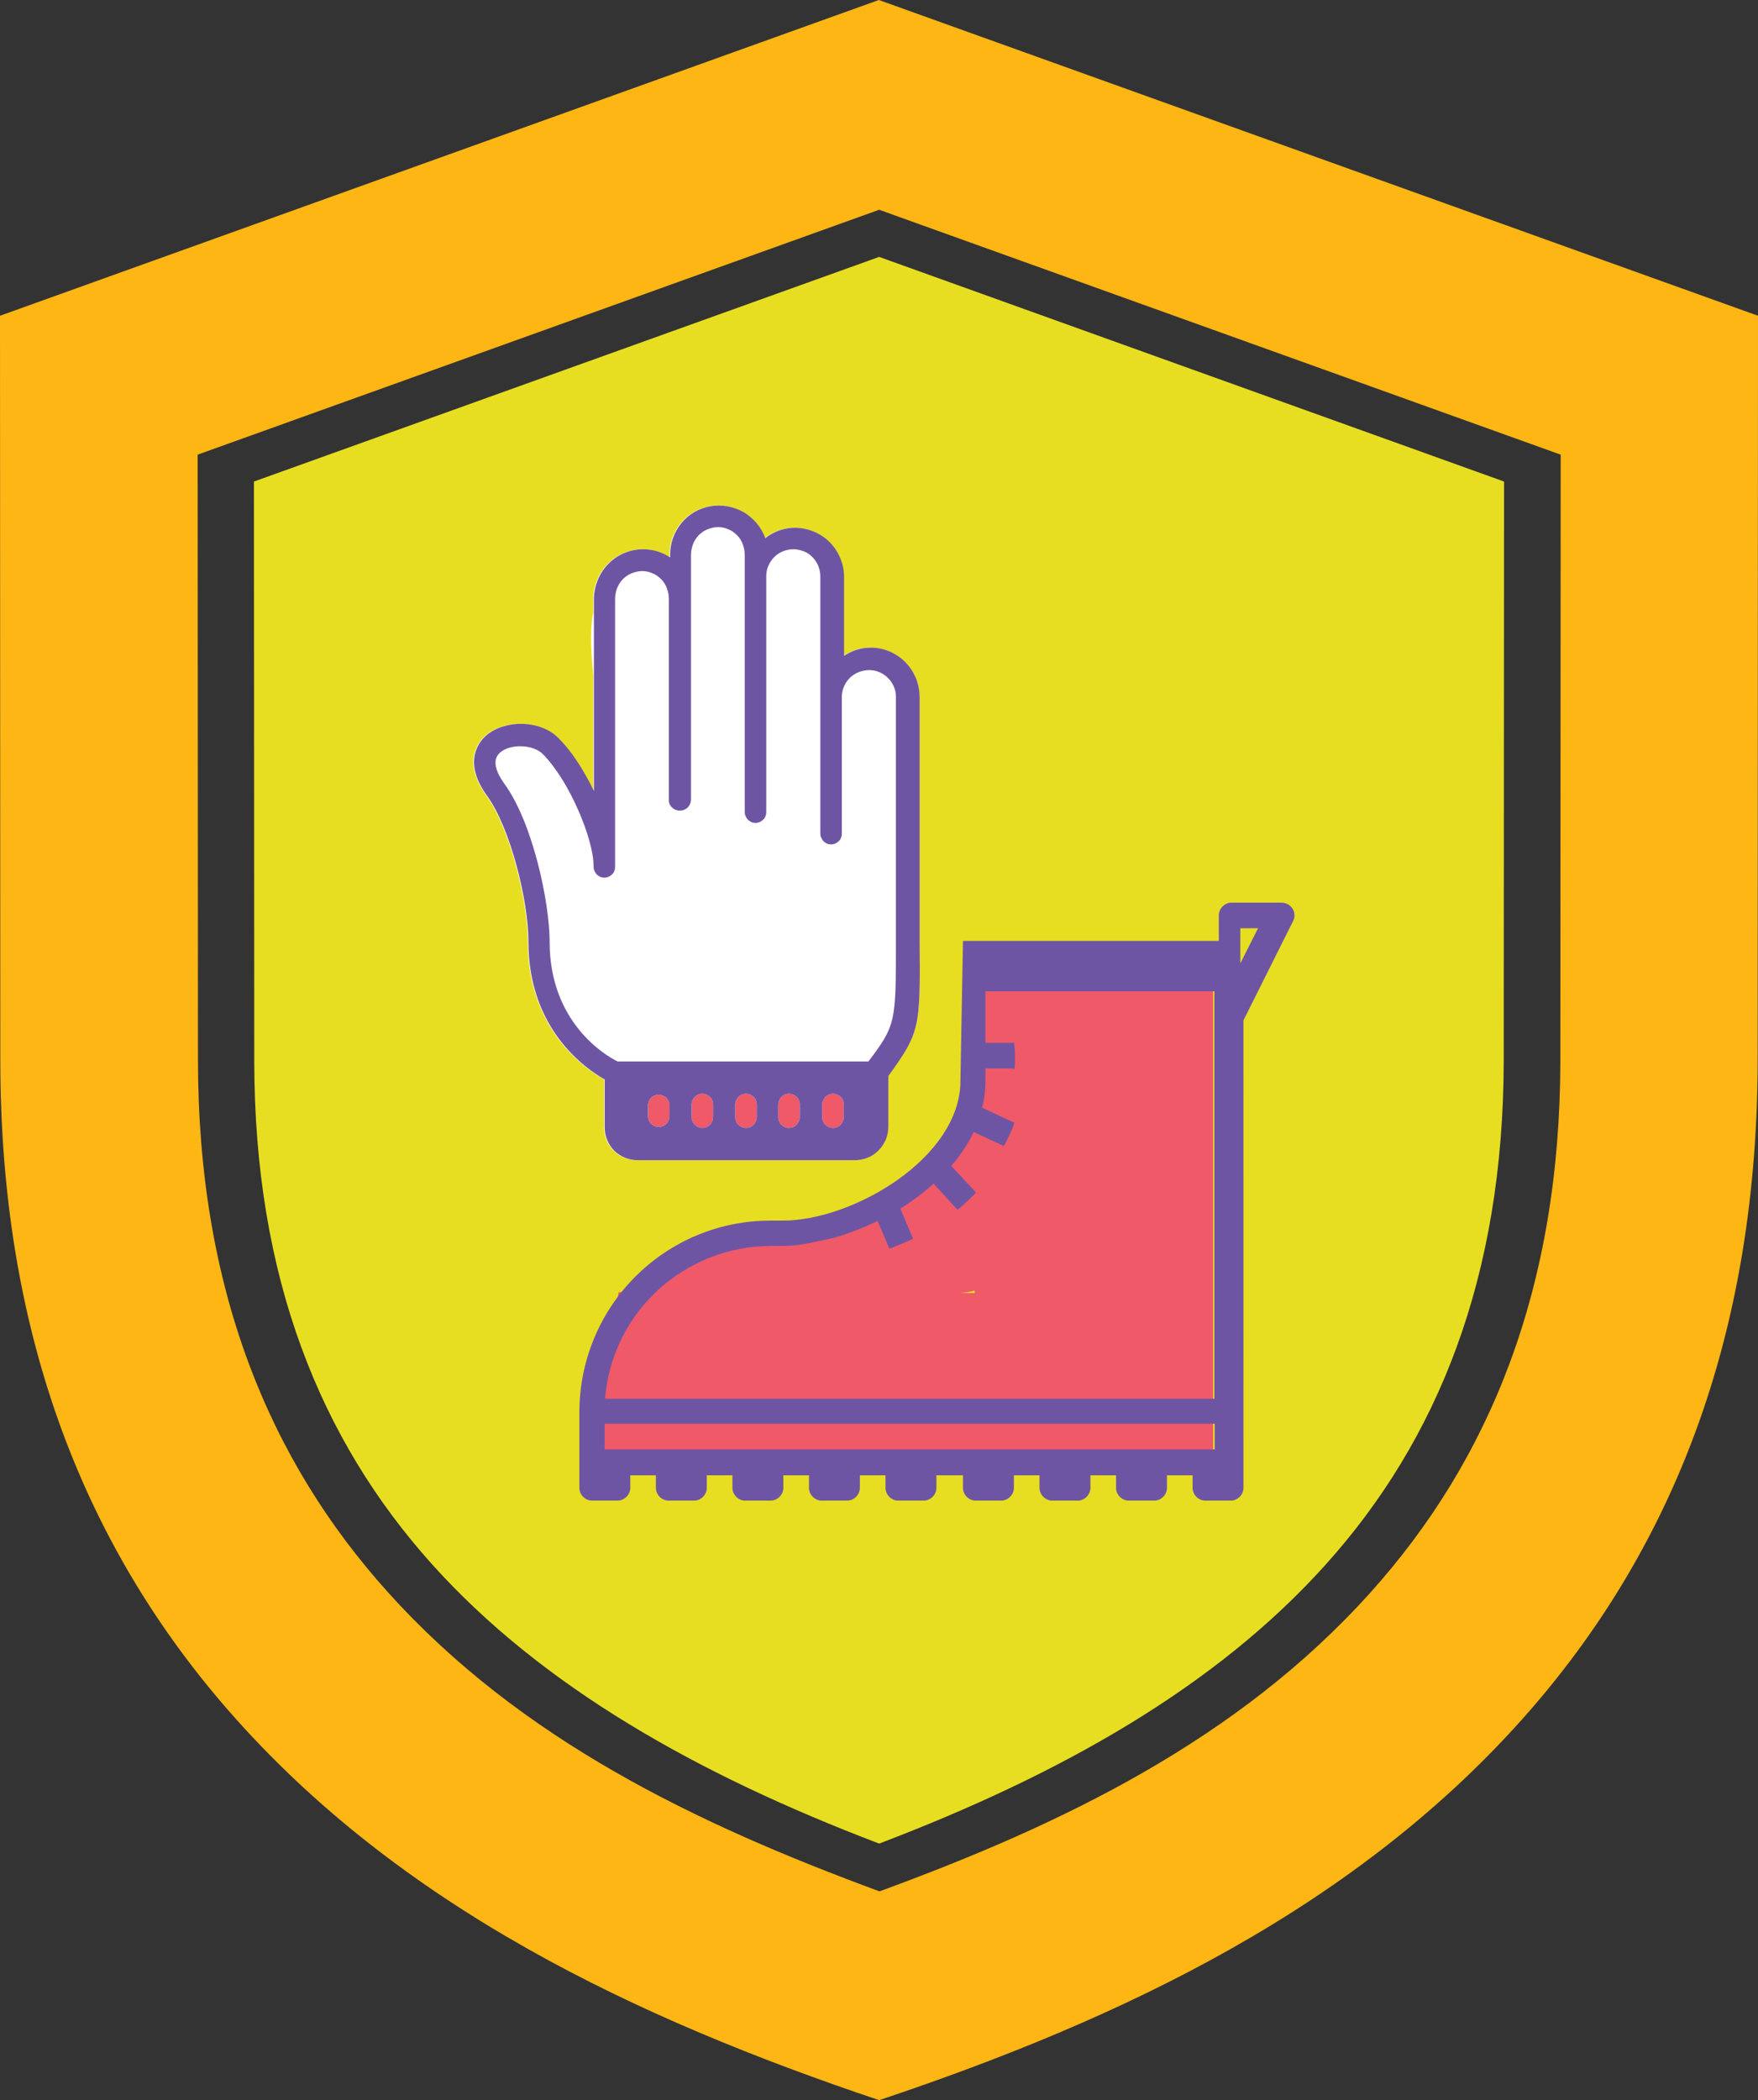 <?xml version="1.0" encoding="utf-8"?>
<!-- Generator: Adobe Illustrator 24.2.1, SVG Export Plug-In . SVG Version: 6.00 Build 0)  -->
<svg version="1.1" id="Layer_1" xmlns="http://www.w3.org/2000/svg" xmlns:xlink="http://www.w3.org/1999/xlink" x="0px" y="0px"
	 viewBox="0 0 555.9 663.8" style="enable-background:new 0 0 555.9 663.8;" xml:space="preserve">
<rect x="0" y="0" width="555.9" height="663.8" fill="#333333" stroke="none"/>
<style type="text/css">
	.st0{fill-rule:evenodd;clip-rule:evenodd;fill:#FDB614;}
	.st1{fill-rule:evenodd;clip-rule:evenodd;fill:#E7DE21;}
	.st2{fill:#EF5968;}
	.st3{fill-rule:evenodd;clip-rule:evenodd;fill:#FFFFFF;}
	.st4{fill:#6E55A4;}
	.st5{fill-rule:evenodd;clip-rule:evenodd;fill:#6E55A4;}
</style>
<path class="st0" d="M555.8,334.9l0.1-235.1L277.9,0L0,99.8L0.1,335c0,84.1,25,151.6,72.1,205.6C126.5,602.8,201.2,638,278,663.8
	c76.8-25.7,151.6-61,205.8-123.2C530.8,486.6,555.7,419.1,555.8,334.9L555.8,334.9z M62.6,334.9l-0.1-191.2l215.5-77.4l215.5,77.4
	l-0.1,191.2c0,72.1-22.3,126.5-60.1,168.5c-41.8,46.5-97.5,73.3-155.2,94.4c-57.8-21.3-113.4-47.9-155.3-94.4
	C84.9,461.4,62.6,407.1,62.6,334.9L62.6,334.9z"/>
<path class="st1" d="M80.3,152.2l0.1,183c0,68.6,20.9,119.9,56.2,159.2c34.7,38.6,83.8,66.4,141.4,88.3
	c57.6-21.9,106.7-49.7,141.3-88.3c35.3-39.3,56.1-90.6,56.2-159.2l0.1-183l-197.6-71L80.3,152.2z"/>
<path class="st2" d="M270,338.3h-70v25h70V338.3z"/>
<path class="st3" d="M290.8,297.7v-77.4c0-4.1-1.7-8.1-4.6-11c-2.9-2.9-6.9-4.6-11-4.6c-3.1,0-6,0.9-8.5,2.6v-25
	c0-4.1-1.7-8-4.5-10.9c-2.9-2.9-6.8-4.5-10.9-4.6c-3.4,0-6.8,1.1-9.5,3.3c-1.2-3.4-3.7-6.3-6.8-8.2c-3.2-1.8-6.9-2.5-10.5-1.9
	c-3.6,0.6-6.9,2.5-9.2,5.3c-2.3,2.8-3.6,6.3-3.6,10v0.9c-2.5-1.7-5.5-2.6-8.5-2.6c-4.1,0-8.1,1.6-11,4.6c-2.9,2.9-4.5,6.9-4.6,11
	v4.3c-1.2,6.2-0.6,13.4,0,19.9V250c-3.1-6.4-7-12.6-11.3-16.8c-5.6-5.6-16.6-5.9-22.7-0.8c-2,1.7-7.8,8.1,0.2,19.1
	c7.4,10.2,13.1,33.2,13.1,46.2c0,27.6,18,40,24.1,43.5v15.1c0,2.8,1.1,5.4,3,7.4c2,1.9,4.6,3,7.4,3h68.8c1.4,0,2.7-0.3,4-0.8
	c1.3-0.5,2.4-1.3,3.4-2.3s1.7-2.1,2.3-3.4c0.5-1.3,0.8-2.6,0.8-4v-16.1C291,326.2,291,324.7,290.8,297.7z M211.7,352.8
	c0,0.9-0.4,1.8-1,2.4c-0.6,0.6-1.5,1-2.4,1c-0.9,0-1.8-0.4-2.4-1c-0.6-0.6-1-1.5-1-2.4v-3.4c0-0.9,0.4-1.8,1-2.4
	c0.6-0.6,1.5-1,2.4-1c0.9,0,1.8,0.4,2.4,1c0.6,0.6,1,1.5,1,2.4V352.8z M225.5,352.8c0,0.5,0,0.9-0.2,1.4c-0.2,0.4-0.4,0.8-0.7,1.2
	c-0.3,0.3-0.7,0.6-1.1,0.8c-0.4,0.2-0.9,0.3-1.4,0.3c-0.5,0-0.9-0.1-1.4-0.3c-0.4-0.2-0.8-0.5-1.1-0.8c-0.3-0.3-0.6-0.7-0.7-1.2
	c-0.2-0.4-0.2-0.9-0.2-1.4v-3.4c0-0.5,0-0.9,0.2-1.4c0.2-0.4,0.4-0.8,0.7-1.2c0.3-0.3,0.7-0.6,1.1-0.8c0.4-0.2,0.9-0.3,1.4-0.3
	c0.5,0,0.9,0.1,1.4,0.3c0.4,0.2,0.8,0.5,1.1,0.8c0.3,0.3,0.6,0.7,0.7,1.2c0.2,0.4,0.2,0.9,0.2,1.4V352.8z M239.3,352.8
	c0,0.5,0,0.9-0.2,1.4c-0.2,0.4-0.4,0.8-0.7,1.2c-0.3,0.3-0.7,0.6-1.1,0.8c-0.4,0.2-0.9,0.3-1.4,0.3c-0.5,0-0.9-0.1-1.4-0.3
	c-0.4-0.2-0.8-0.5-1.1-0.8c-0.3-0.3-0.6-0.7-0.7-1.2c-0.2-0.4-0.2-0.9-0.2-1.4v-3.4c0-0.5,0-0.9,0.2-1.4c0.2-0.4,0.4-0.8,0.7-1.2
	c0.3-0.3,0.7-0.6,1.1-0.8c0.4-0.2,0.9-0.3,1.4-0.3c0.5,0,0.9,0.1,1.4,0.3c0.4,0.2,0.8,0.5,1.1,0.8c0.3,0.3,0.6,0.7,0.7,1.2
	c0.2,0.4,0.2,0.9,0.2,1.4V352.8z M252.9,352.8c0,0.5,0,0.9-0.2,1.4c-0.2,0.4-0.4,0.8-0.7,1.2c-0.3,0.3-0.7,0.6-1.1,0.8
	c-0.4,0.2-0.9,0.3-1.4,0.3c-0.5,0-0.9-0.1-1.4-0.3c-0.4-0.2-0.8-0.5-1.1-0.8c-0.3-0.3-0.6-0.7-0.7-1.2c-0.2-0.4-0.2-0.9-0.2-1.4
	v-3.4c0-0.5,0-0.9,0.2-1.4c0.2-0.4,0.4-0.8,0.7-1.2c0.3-0.3,0.7-0.6,1.1-0.8c0.4-0.2,0.9-0.3,1.4-0.3c0.5,0,0.9,0.1,1.4,0.3
	c0.4,0.2,0.8,0.5,1.1,0.8c0.3,0.3,0.6,0.7,0.7,1.2c0.2,0.4,0.2,0.9,0.2,1.4V352.8z M266.8,352.8c0,0.5,0,0.9-0.2,1.4
	c-0.2,0.4-0.4,0.8-0.7,1.2c-0.3,0.3-0.7,0.6-1.1,0.8c-0.4,0.2-0.9,0.3-1.4,0.3c-0.5,0-0.9-0.1-1.4-0.3c-0.4-0.2-0.8-0.5-1.1-0.8
	c-0.3-0.3-0.6-0.7-0.7-1.2c-0.2-0.4-0.2-0.9-0.2-1.4v-3.4c0-0.5,0-0.9,0.2-1.4c0.2-0.4,0.4-0.8,0.7-1.2c0.3-0.3,0.7-0.6,1.1-0.8
	c0.4-0.2,0.9-0.3,1.4-0.3c0.5,0,0.9,0.1,1.4,0.3c0.4,0.2,0.8,0.5,1.1,0.8c0.3,0.3,0.6,0.7,0.7,1.2c0.2,0.4,0.2,0.9,0.2,1.4V352.8z"
	/>
<path class="st2" d="M308.4,304.5v48.4c-3.9,1.2-7,3.1-9,7c-0.7,1.5-1.1,3.2-1.2,4.8c-0.1,1.7,0.2,3.4,0.8,4.9
	c-19.1,15.7-50.8,16.3-73.9,23c-7,2-22.8,5.9-21.1,15.8h-8.4l-9.6,55.6h197.6V304.2h-75.1V304.5z M303.7,408.7
	c1.5-0.1,3-0.4,4.5-0.8v0.8H303.7z"/>
<path class="st4" d="M303.7,341.6c0,24.4-34,44.2-56.2,44.2h-4c-16,0-31.3,6.4-42.6,17.7c-11.3,11.3-17.6,26.6-17.7,42.6v24.2
	c0,1.1,0.5,2.1,1.2,2.8c0.7,0.7,1.7,1.2,2.8,1.2h8.1c1.1,0,2.1-0.5,2.8-1.2c0.7-0.7,1.2-1.7,1.2-2.8v-4h8.1v4c0,1.1,0.5,2.1,1.2,2.8
	c0.7,0.7,1.7,1.2,2.8,1.2h8.1c1.1,0,2.1-0.5,2.8-1.2c0.7-0.7,1.2-1.7,1.2-2.8v-4h8.1v4c0,1.1,0.5,2.1,1.2,2.8
	c0.7,0.7,1.7,1.2,2.8,1.2h8.1c1.1,0,2.1-0.5,2.8-1.2c0.7-0.7,1.2-1.7,1.2-2.8v-4h8.1v4c0,1.1,0.5,2.1,1.2,2.8
	c0.7,0.7,1.7,1.2,2.8,1.2h8.1c1.1,0,2.1-0.5,2.8-1.2c0.7-0.7,1.2-1.7,1.2-2.8v-4h8.1v4c0,1.1,0.5,2.1,1.2,2.8
	c0.7,0.7,1.7,1.2,2.8,1.2h8.1c1.1,0,2.1-0.5,2.8-1.2c0.7-0.7,1.2-1.7,1.2-2.8v-4h8.4v4c0,1.1,0.5,2.1,1.2,2.8
	c0.7,0.7,1.7,1.2,2.8,1.2h8.1c1.1,0,2.1-0.5,2.8-1.2c0.7-0.7,1.2-1.7,1.2-2.8v-4h8.1v4c0,1.1,0.5,2.1,1.2,2.8
	c0.7,0.7,1.7,1.2,2.8,1.2h8.1c1.1,0,2.1-0.5,2.8-1.2c0.7-0.7,1.2-1.7,1.2-2.8v-4h8.1v4c0,1.1,0.5,2.1,1.2,2.8
	c0.7,0.7,1.7,1.2,2.8,1.2h8.1c1.1,0,2.1-0.5,2.8-1.2c0.7-0.7,1.2-1.7,1.2-2.8v-4h8.1v4c0,1.1,0.5,2.1,1.2,2.8
	c0.7,0.7,1.7,1.2,2.8,1.2h8.1c1.1,0,2.1-0.5,2.8-1.2c0.7-0.7,1.2-1.7,1.2-2.8V322.5l15.7-31.4c0.3-0.6,0.5-1.3,0.4-2
	c0-0.7-0.2-1.3-0.6-1.9c-0.4-0.6-0.9-1.1-1.5-1.4c-0.6-0.3-1.3-0.5-2-0.5h-15.8c-1.1,0-2.1,0.5-2.8,1.2c-0.7,0.7-1.2,1.7-1.2,2.8
	v8.1h-80.9L303.7,341.6z M384.1,458.1H191.2v-8.1h192.9V458.1z M384.1,442.1H191.3c1.1-13.1,7-25.4,16.7-34.3
	c9.7-8.9,22.3-13.9,35.5-14h4c2.7,0,5.3-0.3,7.9-0.8l8.1-1.7c4.8-1.4,9.5-3.2,14-5.4l3.7,8.7c-0.8,0.6,8.2-3.3,7.5-3.1l-4-9.5
	c3.7-2.3,7.3-5,10.5-7.9l7.5,8.2c-0.5,0.9,6.5-5.7,5.9-5.4l-7.8-8.4c2.8-3.2,5.2-6.8,7.1-10.7l9.3,4.3c-0.2,1.9,4.3-8.2,3.4-7.3
	l-10.1-4.7c0.8-2.7,1.1-5.5,1.1-8.4v-4h8.8c0.9,2.5,0.6-9.8,0-8.1h-8.8v-16.3H384v128.7L384.1,442.1z M392.2,304.5v-11.1h5.6
	L392.2,304.5z"/>
<path class="st5" d="M266.8,352.8c0,0.5,0,0.9-0.2,1.4c-0.2,0.4-0.4,0.8-0.7,1.2c-0.3,0.3-0.7,0.6-1.1,0.8c-0.4,0.2-0.9,0.3-1.4,0.3
	c-0.5,0-0.9-0.1-1.4-0.3c-0.4-0.2-0.8-0.5-1.1-0.8c-0.3-0.3-0.6-0.7-0.7-1.2c-0.2-0.4-0.2-0.9-0.2-1.4v-3.4c0-0.5,0-0.9,0.2-1.4
	c0.2-0.4,0.4-0.8,0.7-1.2c0.3-0.3,0.7-0.6,1.1-0.8c0.4-0.2,0.9-0.3,1.4-0.3c0.5,0,0.9,0.1,1.4,0.3c0.4,0.2,0.8,0.5,1.1,0.8
	c0.3,0.3,0.6,0.7,0.7,1.2c0.2,0.4,0.2,0.9,0.2,1.4V352.8z M252.9,352.8c0,0.5,0,0.9-0.2,1.4c-0.2,0.4-0.4,0.8-0.7,1.2
	c-0.3,0.3-0.7,0.6-1.1,0.8c-0.4,0.2-0.9,0.3-1.4,0.3c-0.5,0-0.9-0.1-1.4-0.3c-0.4-0.2-0.8-0.5-1.1-0.8c-0.3-0.3-0.6-0.7-0.7-1.2
	c-0.2-0.4-0.2-0.9-0.2-1.4v-3.4c0-0.5,0-0.9,0.2-1.4c0.2-0.4,0.4-0.8,0.7-1.2c0.3-0.3,0.7-0.6,1.1-0.8c0.4-0.2,0.9-0.3,1.4-0.3
	c0.5,0,0.9,0.1,1.4,0.3c0.4,0.2,0.8,0.5,1.1,0.8c0.3,0.3,0.6,0.7,0.7,1.2c0.2,0.4,0.2,0.9,0.2,1.4V352.8z M239.3,352.8
	c0,0.5,0,0.9-0.2,1.4c-0.2,0.4-0.4,0.8-0.7,1.2c-0.3,0.3-0.7,0.6-1.1,0.8c-0.4,0.2-0.9,0.3-1.4,0.3c-0.5,0-0.9-0.1-1.4-0.3
	c-0.4-0.2-0.8-0.5-1.1-0.8c-0.3-0.3-0.6-0.7-0.7-1.2c-0.2-0.4-0.2-0.9-0.2-1.4v-3.4c0-0.5,0-0.9,0.2-1.4c0.2-0.4,0.4-0.8,0.7-1.2
	c0.3-0.3,0.7-0.6,1.1-0.8c0.4-0.2,0.9-0.3,1.4-0.3c0.5,0,0.9,0.1,1.4,0.3c0.4,0.2,0.8,0.5,1.1,0.8c0.3,0.3,0.6,0.7,0.7,1.2
	c0.2,0.4,0.2,0.9,0.2,1.4V352.8z M225.5,352.8c0,0.5,0,0.9-0.2,1.4c-0.2,0.4-0.4,0.8-0.7,1.2c-0.3,0.3-0.7,0.6-1.1,0.8
	c-0.4,0.2-0.9,0.3-1.4,0.3c-0.5,0-0.9-0.1-1.4-0.3c-0.4-0.2-0.8-0.5-1.1-0.8c-0.3-0.3-0.6-0.7-0.7-1.2c-0.2-0.4-0.2-0.9-0.2-1.4
	v-3.4c0-0.5,0-0.9,0.2-1.4c0.2-0.4,0.4-0.8,0.7-1.2c0.3-0.3,0.7-0.6,1.1-0.8c0.4-0.2,0.9-0.3,1.4-0.3c0.5,0,0.9,0.1,1.4,0.3
	c0.4,0.2,0.8,0.5,1.1,0.8c0.3,0.3,0.6,0.7,0.7,1.2c0.2,0.4,0.2,0.9,0.2,1.4V352.8z M211.7,352.8c0,0.9-0.4,1.8-1,2.4
	c-0.6,0.6-1.5,1-2.4,1c-0.9,0-1.8-0.4-2.4-1c-0.6-0.6-1-1.5-1-2.4v-3.4c0-0.9,0.4-1.8,1-2.4c0.6-0.6,1.5-1,2.4-1
	c0.9,0,1.8,0.4,2.4,1c0.6,0.6,1,1.5,1,2.4V352.8z M173.8,297.7c0-12.6-5.4-37.9-14.4-50.1c-2.2-3.1-4.2-7.3-1.2-9.8
	c3.3-2.8,10.4-2.5,13.4,0.5c8.5,8.5,16.1,27,16.1,35.4c0,0.5,0,0.9,0.2,1.4c0.2,0.4,0.4,0.8,0.7,1.2c0.3,0.3,0.7,0.6,1.1,0.8
	c0.4,0.2,0.9,0.3,1.4,0.3c0.5,0,0.9-0.1,1.4-0.3c0.4-0.2,0.8-0.5,1.1-0.8c0.3-0.3,0.6-0.7,0.7-1.2c0.2-0.4,0.2-0.9,0.2-1.4v-84.3
	c0-1.1,0.2-2.3,0.6-3.4c0.4-1.1,1-2,1.8-2.9c0.8-0.8,1.8-1.5,2.8-1.9c1.1-0.4,2.2-0.7,3.3-0.7s2.3,0.2,3.3,0.7
	c1.1,0.4,2,1.1,2.8,1.9c0.8,0.8,1.4,1.8,1.8,2.9c0.4,1.1,0.6,2.2,0.6,3.4V253c0,0.9,0.4,1.7,1.1,2.3c0.6,0.6,1.5,0.9,2.4,0.9
	s1.7-0.3,2.4-0.9c0.6-0.6,1-1.4,1.1-2.3v-77.5c0-1.1,0.2-2.3,0.6-3.4c0.4-1.1,1-2,1.8-2.9c0.8-0.8,1.8-1.5,2.8-1.9
	c1.1-0.4,2.2-0.7,3.3-0.7s2.3,0.2,3.3,0.7c1.1,0.4,2,1.1,2.8,1.9c0.8,0.8,1.4,1.8,1.8,2.9c0.4,1.1,0.6,2.2,0.6,3.4v80.9
	c0,0.5,0,0.9,0.2,1.4s0.4,0.8,0.7,1.2c0.3,0.3,0.7,0.6,1.1,0.8c0.4,0.2,0.9,0.3,1.4,0.3c0.5,0,0.9-0.1,1.4-0.3
	c0.4-0.2,0.8-0.5,1.1-0.8c0.3-0.3,0.6-0.7,0.7-1.2c0.2-0.4,0.2-0.9,0.2-1.4V182c0-2.3,1-4.4,2.6-6c0.8-0.8,1.8-1.4,2.8-1.8
	c1-0.4,2.2-0.6,3.3-0.6c1.1,0,2.2,0.3,3.3,0.7c1,0.4,2,1.1,2.7,1.9c0.8,0.8,1.4,1.8,1.8,2.8c0.4,1,0.6,2.2,0.6,3.3v80.9
	c0,0.5,0,0.9,0.2,1.4c0.2,0.4,0.4,0.8,0.7,1.2c0.3,0.3,0.7,0.6,1.1,0.8c0.4,0.2,0.9,0.3,1.4,0.3c0.5,0,0.9-0.1,1.4-0.3
	c0.4-0.2,0.8-0.5,1.1-0.8c0.3-0.3,0.6-0.7,0.7-1.2c0.2-0.4,0.2-0.9,0.2-1.4v-43.3c0.1-2.2,1.1-4.3,2.7-5.8c1.6-1.5,3.8-2.3,6-2.3
	c2.2,0,4.3,0.9,5.9,2.5c1.6,1.6,2.5,3.7,2.5,5.9v77.4c0,25.5,0,26.4-8.7,37.9h-79.3C191.6,333.7,173.8,323.3,173.8,297.7z
	 M290.8,297.7v-77.4c0-4.1-1.6-8-4.5-11c-2.9-2.9-6.8-4.6-10.9-4.6c-3.1,0-6,0.9-8.5,2.6v-25c0-4.1-1.7-8-4.5-10.9
	c-2.9-2.9-6.8-4.5-10.9-4.6c-3.4,0-6.8,1.1-9.5,3.3c-1.2-3.4-3.7-6.3-6.8-8.2c-3.2-1.8-6.9-2.5-10.5-1.9c-3.6,0.6-6.9,2.5-9.2,5.3
	c-2.3,2.8-3.6,6.3-3.6,10v0.9c-2.5-1.7-5.5-2.6-8.5-2.6c-4.1,0-8.1,1.6-11,4.6c-2.9,2.9-4.5,6.9-4.6,11V250
	c-3.1-6.4-7-12.6-11.3-16.8c-5.6-5.6-16.6-5.9-22.7-0.8c-2,1.7-7.8,8.1,0.2,19.1c7.4,10.2,13.1,33.2,13.1,46.2
	c0,27.6,18,40,24.1,43.5v15.1c0,2.8,1.1,5.4,3,7.4c2,1.9,4.6,3,7.4,3h68.8c1.4,0,2.7-0.3,4-0.8c1.3-0.5,2.4-1.3,3.4-2.3
	s1.7-2.1,2.3-3.4c0.5-1.3,0.8-2.6,0.8-4v-16.1C291,326.2,291,324.7,290.8,297.7L290.8,297.7z"/>
</svg>

